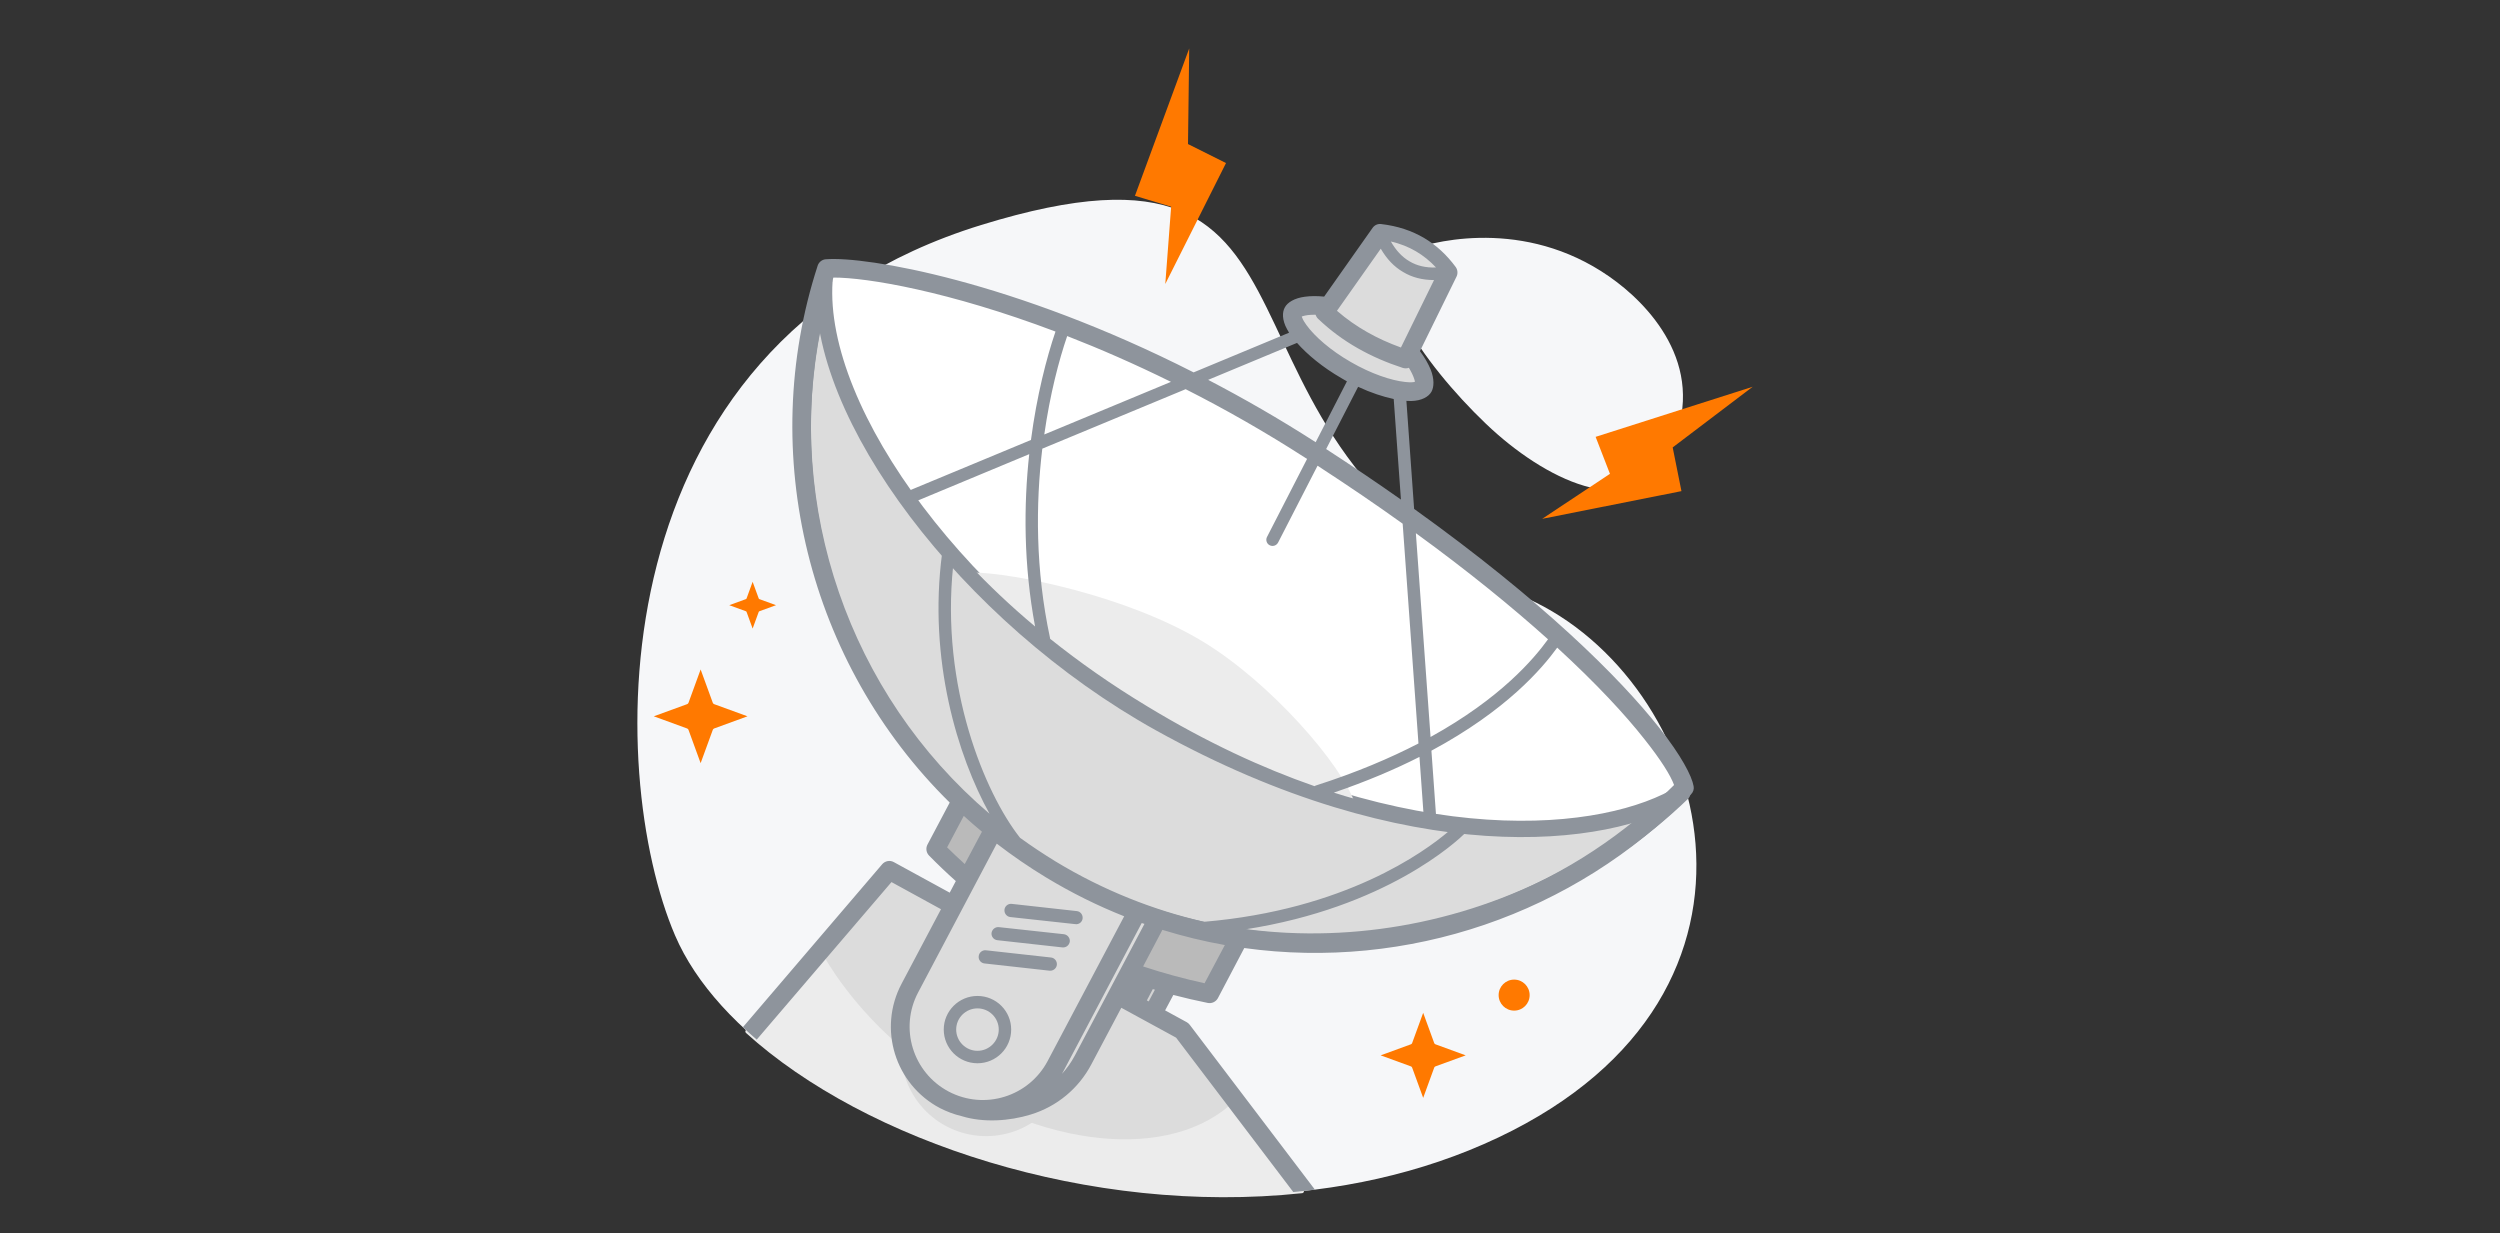 <svg width="150" height="74" viewBox="0 0 150 74" fill="none" xmlns="http://www.w3.org/2000/svg">
<rect x="0" y="0" width="150" height="74" fill="#333333" stroke="none"/>
<g clip-path="url(#clip0_4499_16921)">
<path fill-rule="evenodd" clip-rule="evenodd" d="M84.676 14.977C81.441 16.17 85.333 21.776 89.162 25.433C92.66 28.775 97.785 31.283 99.898 27.576C102.712 22.636 99.412 18.752 97.014 16.928C91.972 13.09 86.361 14.355 84.676 14.977ZM40.501 56.12C36.346 46.424 35.647 20.661 58.871 13.5C82.095 6.339 70.385 26.377 91.64 35.908C102.46 40.759 108.313 59.524 89.89 68.254C71.465 76.984 45.499 67.789 40.501 56.12Z" fill="#F6F7F9"/>
<path fill-rule="evenodd" clip-rule="evenodd" d="M42.038 40.168L42.768 42.169C42.775 42.187 42.785 42.204 42.8 42.218C42.813 42.231 42.83 42.242 42.848 42.249L44.849 42.978L42.848 43.709C42.83 43.715 42.813 43.726 42.8 43.74C42.785 43.754 42.775 43.771 42.768 43.789L42.038 45.789L41.309 43.789C41.302 43.771 41.291 43.754 41.277 43.74C41.263 43.726 41.246 43.715 41.228 43.709L39.227 42.978L41.228 42.249C41.246 42.242 41.263 42.231 41.277 42.218C41.291 42.204 41.302 42.187 41.309 42.169L42.038 40.168Z" fill="#FF7900"/>
<path fill-rule="evenodd" clip-rule="evenodd" d="M85.391 60.769L86.053 62.585C86.06 62.602 86.069 62.617 86.082 62.63C86.094 62.642 86.11 62.652 86.126 62.658L87.942 63.321L86.126 63.983C86.11 63.989 86.094 63.999 86.082 64.011C86.069 64.024 86.06 64.039 86.053 64.056L85.391 65.872L84.728 64.056C84.722 64.039 84.712 64.024 84.7 64.011C84.687 63.999 84.672 63.989 84.655 63.983L82.839 63.321L84.655 62.658C84.672 62.652 84.687 62.642 84.7 62.63C84.712 62.617 84.722 62.602 84.728 62.585L85.391 60.769Z" fill="#FF7900"/>
<path fill-rule="evenodd" clip-rule="evenodd" d="M45.158 34.908L45.523 35.907C45.526 35.916 45.531 35.924 45.539 35.931C45.545 35.938 45.554 35.944 45.563 35.947L46.561 36.311L45.563 36.675C45.554 36.679 45.545 36.684 45.539 36.691C45.531 36.698 45.526 36.706 45.523 36.715L45.158 37.714L44.794 36.715C44.791 36.706 44.786 36.698 44.778 36.691C44.772 36.684 44.763 36.679 44.754 36.675L43.756 36.311L44.754 35.947C44.763 35.944 44.772 35.938 44.778 35.931C44.786 35.924 44.791 35.916 44.794 35.907L45.158 34.908Z" fill="#FF7900"/>
<path fill-rule="evenodd" clip-rule="evenodd" d="M90.849 58.776C91.363 58.776 91.779 59.193 91.779 59.707C91.779 60.221 91.363 60.637 90.849 60.637C90.335 60.637 89.918 60.221 89.918 59.707C89.918 59.193 90.335 58.776 90.849 58.776Z" fill="#FF7900"/>
<path fill-rule="evenodd" clip-rule="evenodd" d="M71.551 56.309L61.677 51.089C61.677 51.089 59.611 54.996 57.814 58.396C57.123 59.705 56.979 61.235 57.415 62.651C57.852 64.065 58.832 65.249 60.141 65.941C60.142 65.942 60.143 65.942 60.144 65.942C61.453 66.634 62.983 66.778 64.398 66.342C65.814 65.905 66.997 64.924 67.689 63.615C69.486 60.216 71.551 56.309 71.551 56.309Z" fill="#D3D3D3"/>
<path fill-rule="evenodd" clip-rule="evenodd" d="M70.445 55.723L61.677 51.089L57.522 58.948C56.908 60.111 56.78 61.469 57.168 62.726C57.555 63.982 58.426 65.034 59.588 65.648C59.589 65.649 59.59 65.649 59.591 65.65C60.753 66.264 62.112 66.391 63.369 66.003C64.625 65.616 65.676 64.745 66.291 63.583C68.147 60.07 70.445 55.723 70.445 55.723Z" fill="#D3D3D3"/>
<path fill-rule="evenodd" clip-rule="evenodd" d="M44.844 61.887L53.354 52.218L70.934 61.827L78.11 71.404C78.112 71.427 78.114 71.449 78.116 71.469C65.407 72.821 51.986 68.362 44.844 61.887Z" fill="#ECECEC" stroke="#ECECEC" stroke-width="0.245" stroke-miterlimit="2" stroke-linejoin="round"/>
<path fill-rule="evenodd" clip-rule="evenodd" d="M49.19 56.951L53.354 52.218L70.935 61.827L74.089 66.038C70.318 69.717 62.411 68.984 55.7 64.123C52.831 62.046 50.611 59.525 49.19 56.951Z" fill="#DCDCDC"/>
<path fill-rule="evenodd" clip-rule="evenodd" d="M64.986 62.978L55.96 58.208C55.96 58.208 55.366 59.332 54.654 60.679C54.022 61.875 53.891 63.274 54.29 64.567C54.688 65.861 55.585 66.944 56.782 67.576C56.782 67.576 56.782 67.576 56.782 67.576C57.979 68.209 59.378 68.34 60.672 67.941C61.965 67.542 63.047 66.646 63.679 65.449C64.391 64.102 64.986 62.978 64.986 62.978Z" fill="#DCDCDC"/>
<path fill-rule="evenodd" clip-rule="evenodd" d="M75.045 54.954L58.611 46.267L56.14 50.942C60.618 55.514 66.154 58.313 72.574 59.629L75.045 54.954Z" fill="#BABABA"/>
<path fill-rule="evenodd" clip-rule="evenodd" d="M69.546 54.969L59.638 49.732C59.638 49.732 57.127 54.483 55.074 58.366C54.38 59.68 54.235 61.216 54.673 62.635C55.111 64.055 56.095 65.244 57.408 65.938C57.409 65.939 57.41 65.939 57.41 65.939C58.724 66.634 60.26 66.776 61.68 66.339C63.1 65.901 64.288 64.917 64.982 63.603C67.035 59.72 69.546 54.969 69.546 54.969Z" fill="#DCDCDC"/>
<path fill-rule="evenodd" clip-rule="evenodd" d="M68.404 54.365L59.636 49.73C59.636 49.73 56.746 55.198 54.586 59.284C53.306 61.706 54.231 64.706 56.652 65.985C56.653 65.986 56.653 65.986 56.654 65.986C59.075 67.266 62.074 66.341 63.355 63.919C65.514 59.833 68.404 54.365 68.404 54.365Z" fill="#DCDCDC"/>
<path fill-rule="evenodd" clip-rule="evenodd" d="M101.172 47.328C91.368 57.384 75.578 59.755 63.054 52.17C50.55 44.596 45.336 29.476 49.667 16.145C49.667 16.145 53.844 13.887 78.135 26.867C93.017 34.817 99.217 44.721 101.172 47.328Z" fill="white"/>
<path fill-rule="evenodd" clip-rule="evenodd" d="M49.467 16.851C48.926 24.826 58.037 36.975 69.606 43.399C84.578 51.711 96.422 50.4 100.938 47.582C91.094 57.077 75.299 59.586 63.055 52.17C50.752 44.717 45.504 30.021 49.467 16.851Z" fill="#DCDCDC" stroke="#8E949C" stroke-width="0.979" stroke-miterlimit="1.5" stroke-linecap="round" stroke-linejoin="round"/>
<path fill-rule="evenodd" clip-rule="evenodd" d="M81.33 48.285C72.626 45.799 61.212 38.535 58.351 34.351C60.758 34.361 67.592 35.729 72.155 38.484C76.206 40.931 80.527 45.874 81.33 48.285Z" fill="#ECECEC"/>
<path fill-rule="evenodd" clip-rule="evenodd" d="M82.427 19.343C84.586 20.589 85.733 22.65 85.4 23.227C85.067 23.803 82.93 23.458 80.771 22.212C78.612 20.965 77.244 19.287 77.577 18.71C77.91 18.133 80.268 18.096 82.427 19.343Z" fill="#DCDCDC"/>
<path fill-rule="evenodd" clip-rule="evenodd" d="M86.886 16.35C85.927 15.052 84.611 14.211 82.809 13.996L79.472 18.731C80.87 20.058 82.518 20.951 84.34 21.542L86.886 16.35Z" fill="#DCDCDC"/>
<path fill-rule="evenodd" clip-rule="evenodd" d="M86.886 16.35C85.926 15.052 84.611 14.211 82.808 13.996C83.548 15.853 84.873 16.698 86.886 16.35Z" fill="#DCDCDC"/>
<path fill-rule="evenodd" clip-rule="evenodd" d="M56.983 53.56L57.349 52.865C56.796 52.373 56.266 51.865 55.744 51.335C55.572 51.156 55.535 50.894 55.647 50.678L56.983 48.154C48.501 39.807 45.388 27.234 49.061 15.937C49.129 15.728 49.323 15.571 49.547 15.556C51.943 15.362 60.821 16.856 71.617 22.343L77.344 19.962C77.299 19.887 77.261 19.82 77.224 19.753C76.918 19.2 76.925 18.722 77.097 18.431C77.246 18.155 77.657 17.886 78.292 17.804C78.613 17.759 79.009 17.752 79.449 17.796L82.353 13.675C82.473 13.503 82.674 13.414 82.876 13.444C84.847 13.675 86.288 14.593 87.341 16.019C87.46 16.184 87.483 16.408 87.393 16.594L85.198 21.067C85.489 21.455 85.698 21.836 85.833 22.157C86.072 22.746 86.042 23.232 85.885 23.508C85.721 23.799 85.31 24.046 84.675 24.061C84.586 24.061 84.481 24.061 84.384 24.053L84.847 30.534C92.56 36.059 97.189 40.673 99.556 43.667C100.885 45.347 101.512 46.564 101.616 47.169C101.654 47.34 101.594 47.527 101.467 47.654C94.426 54.874 84.421 58.234 74.656 56.882L73.073 59.891C72.953 60.108 72.707 60.227 72.461 60.175C71.766 60.033 71.079 59.876 70.4 59.697L69.907 60.623L71.206 61.332C71.273 61.369 71.333 61.422 71.385 61.489L78.897 71.382C78.463 71.434 78.031 71.479 77.597 71.523L70.564 62.258L67.279 60.466L65.48 63.863C64.718 65.312 63.411 66.394 61.844 66.872C60.559 67.268 59.006 67.372 57.7 66.969C57.252 66.865 56.819 66.7 56.393 66.484C53.698 65.058 52.668 61.72 54.094 59.025L56.46 54.553L53.489 52.925L45.403 62.377C45.119 62.131 44.843 61.885 44.574 61.631L52.929 51.857C53.101 51.656 53.392 51.596 53.623 51.723L56.983 53.56ZM59.805 50.618C60.746 51.342 61.732 52.022 62.769 52.649C64.285 53.567 65.853 54.344 67.451 54.978L62.859 63.661C61.724 65.804 59.066 66.626 56.916 65.491C54.773 64.356 53.952 61.691 55.087 59.548L59.805 50.618ZM68.503 55.382L68.668 55.434L64.487 63.34C64.278 63.736 64.016 64.102 63.718 64.431C63.762 64.348 63.807 64.266 63.852 64.184L68.503 55.382ZM58.648 59.757C57.535 59.757 56.625 60.66 56.625 61.773C56.625 62.893 57.535 63.796 58.648 63.796C59.768 63.796 60.671 62.893 60.671 61.773C60.671 60.66 59.768 59.757 58.648 59.757ZM58.648 60.503C59.35 60.503 59.925 61.071 59.925 61.773C59.925 62.474 59.35 63.049 58.648 63.049C57.946 63.049 57.371 62.474 57.371 61.773C57.371 61.071 57.946 60.503 58.648 60.503ZM69.168 59.346C69.205 59.361 69.25 59.376 69.295 59.383L68.922 60.085L68.81 60.025L69.168 59.346ZM69.743 55.792C70.982 56.173 72.229 56.479 73.491 56.703L72.274 58.995C71.012 58.719 69.78 58.383 68.586 57.987L69.743 55.792ZM59.074 57.808L62.971 58.241C63.188 58.264 63.389 58.107 63.412 57.89C63.434 57.674 63.277 57.472 63.061 57.45L59.156 57.017C58.939 56.994 58.745 57.151 58.723 57.367C58.693 57.584 58.85 57.786 59.074 57.808ZM59.843 56.412L63.748 56.845C63.964 56.867 64.158 56.71 64.188 56.494C64.21 56.277 64.053 56.083 63.837 56.053L59.932 55.628C59.716 55.605 59.522 55.762 59.492 55.979C59.469 56.195 59.626 56.389 59.843 56.412ZM98.174 49.155C97.719 49.297 97.226 49.438 96.681 49.558C94.449 50.051 91.485 50.319 87.923 49.976C87.393 50.498 83.16 54.448 74.715 55.762C83.063 56.942 91.604 54.553 98.174 49.155ZM60.619 55.023L64.524 55.449C64.741 55.478 64.935 55.322 64.957 55.105C64.979 54.881 64.823 54.687 64.606 54.665L60.701 54.232C60.485 54.209 60.291 54.366 60.268 54.583C60.246 54.799 60.403 55.001 60.619 55.023ZM57.192 33.931C56.423 41.203 59.096 47.602 61.202 50.267C61.889 50.767 62.605 51.238 63.344 51.693C66.181 53.41 69.19 54.605 72.244 55.307C80.696 54.59 85.459 51.126 86.938 49.864C81.793 49.214 75.499 47.295 68.451 43.025C63.718 40.158 60.022 37.022 57.192 33.931ZM57.827 48.953C58.178 49.274 58.544 49.595 58.917 49.901L57.886 51.843C57.528 51.521 57.177 51.185 56.826 50.842L57.827 48.953ZM86.169 49.005C90.454 49.647 93.971 49.394 96.517 48.826C97.958 48.505 99.078 48.094 99.832 47.699C100.041 47.497 100.243 47.303 100.444 47.101C100.235 46.526 99.66 45.601 98.675 44.361C97.517 42.89 95.8 41.031 93.433 38.859C92.522 40.113 90.387 42.622 85.885 45.041L86.169 49.005ZM85.168 45.414C83.697 46.161 81.995 46.885 80.031 47.557C81.928 48.162 83.727 48.587 85.415 48.878L85.168 45.414ZM49.233 19.685C47.12 30.332 50.906 41.614 59.372 48.826C57.468 45.384 55.677 39.583 56.528 33.184C52.862 28.988 50.749 24.904 49.748 21.701C49.524 20.984 49.353 20.305 49.233 19.685ZM71.139 23.351L62.538 26.92C62.142 30.235 62.12 34.17 63.001 38.276C63.008 38.291 63.008 38.314 63.008 38.328C64.748 39.717 66.682 41.084 68.84 42.383C72.394 44.54 75.753 46.086 78.867 47.169C78.889 47.154 78.919 47.139 78.949 47.131C81.375 46.355 83.406 45.489 85.108 44.608L84.16 31.422C82.592 30.295 80.89 29.138 79.053 27.943L76.687 32.55C76.59 32.736 76.365 32.811 76.179 32.714C76 32.624 75.925 32.393 76.022 32.214L78.426 27.532L78.359 27.495C75.895 25.905 73.469 24.531 71.139 23.351ZM84.952 31.99L85.833 44.219C90.051 41.89 92.045 39.516 92.881 38.358C90.746 36.44 88.125 34.297 84.952 31.99ZM61.754 27.249L54.975 30.071C56.789 32.527 59.126 35.096 62.105 37.589C61.411 33.864 61.418 30.31 61.754 27.249ZM79.569 26.942C81.166 27.98 82.659 28.988 84.056 29.974L83.623 23.941C82.995 23.807 82.256 23.568 81.487 23.209L79.569 26.942ZM61.858 26.398C62.209 23.725 62.792 21.477 63.329 19.894C56.953 17.483 52.026 16.646 50.002 16.654C49.92 16.938 49.838 17.221 49.756 17.505C49.748 18.535 49.965 19.894 50.458 21.477C51.174 23.777 52.481 26.524 54.527 29.444L61.858 26.398ZM72.49 22.791C74.581 23.881 76.746 25.121 78.941 26.532L80.815 22.881C80.711 22.821 80.599 22.761 80.494 22.694C79.352 22.037 78.426 21.261 77.821 20.574L72.49 22.791ZM70.258 22.911C68.078 21.836 65.987 20.925 64.031 20.163C63.531 21.627 63.001 23.657 62.657 26.069L70.258 22.911ZM78.934 18.886C78.897 18.886 78.852 18.886 78.814 18.886C78.561 18.886 78.344 18.916 78.172 18.968C78.15 18.976 78.127 18.983 78.105 18.991C78.113 19.021 78.127 19.051 78.135 19.073C78.187 19.207 78.277 19.349 78.389 19.506C78.882 20.186 79.837 21.029 81.054 21.724C82.264 22.425 83.473 22.829 84.31 22.918C84.496 22.941 84.668 22.948 84.81 22.926C84.832 22.926 84.862 22.918 84.892 22.911C84.892 22.888 84.885 22.866 84.885 22.843C84.84 22.672 84.757 22.463 84.631 22.239C84.601 22.186 84.564 22.127 84.534 22.067C84.414 22.112 84.295 22.112 84.168 22.075C82.264 21.455 80.547 20.522 79.091 19.133C79.016 19.066 78.964 18.976 78.934 18.886ZM82.846 14.922C82.167 15.877 80.218 18.648 80.218 18.648C81.353 19.633 82.645 20.342 84.056 20.85L86.042 16.803C85.332 16.803 84.713 16.639 84.183 16.318C83.645 16.005 83.205 15.541 82.846 14.922ZM86.161 16.049C85.541 16.072 85.011 15.945 84.563 15.676C84.115 15.415 83.749 15.011 83.451 14.489C84.563 14.743 85.452 15.288 86.161 16.049Z" fill="#8E949C"/>
<path fill-rule="evenodd" clip-rule="evenodd" d="M71.353 2.907L68.097 11.749L70.269 12.401L69.917 17.039L73.56 9.784L71.28 8.644L71.353 2.907Z" fill="#FF7900"/>
<path fill-rule="evenodd" clip-rule="evenodd" d="M105.16 23.206L95.737 26.211L96.597 28.43L92.529 31.13L100.887 29.468L100.361 26.845L105.16 23.206Z" fill="#FF7900"/>
</g>
<defs>
<clipPath id="clip0_4499_16921">
<rect width="150" height="74" fill="white"/>
</clipPath>
</defs>
</svg>
